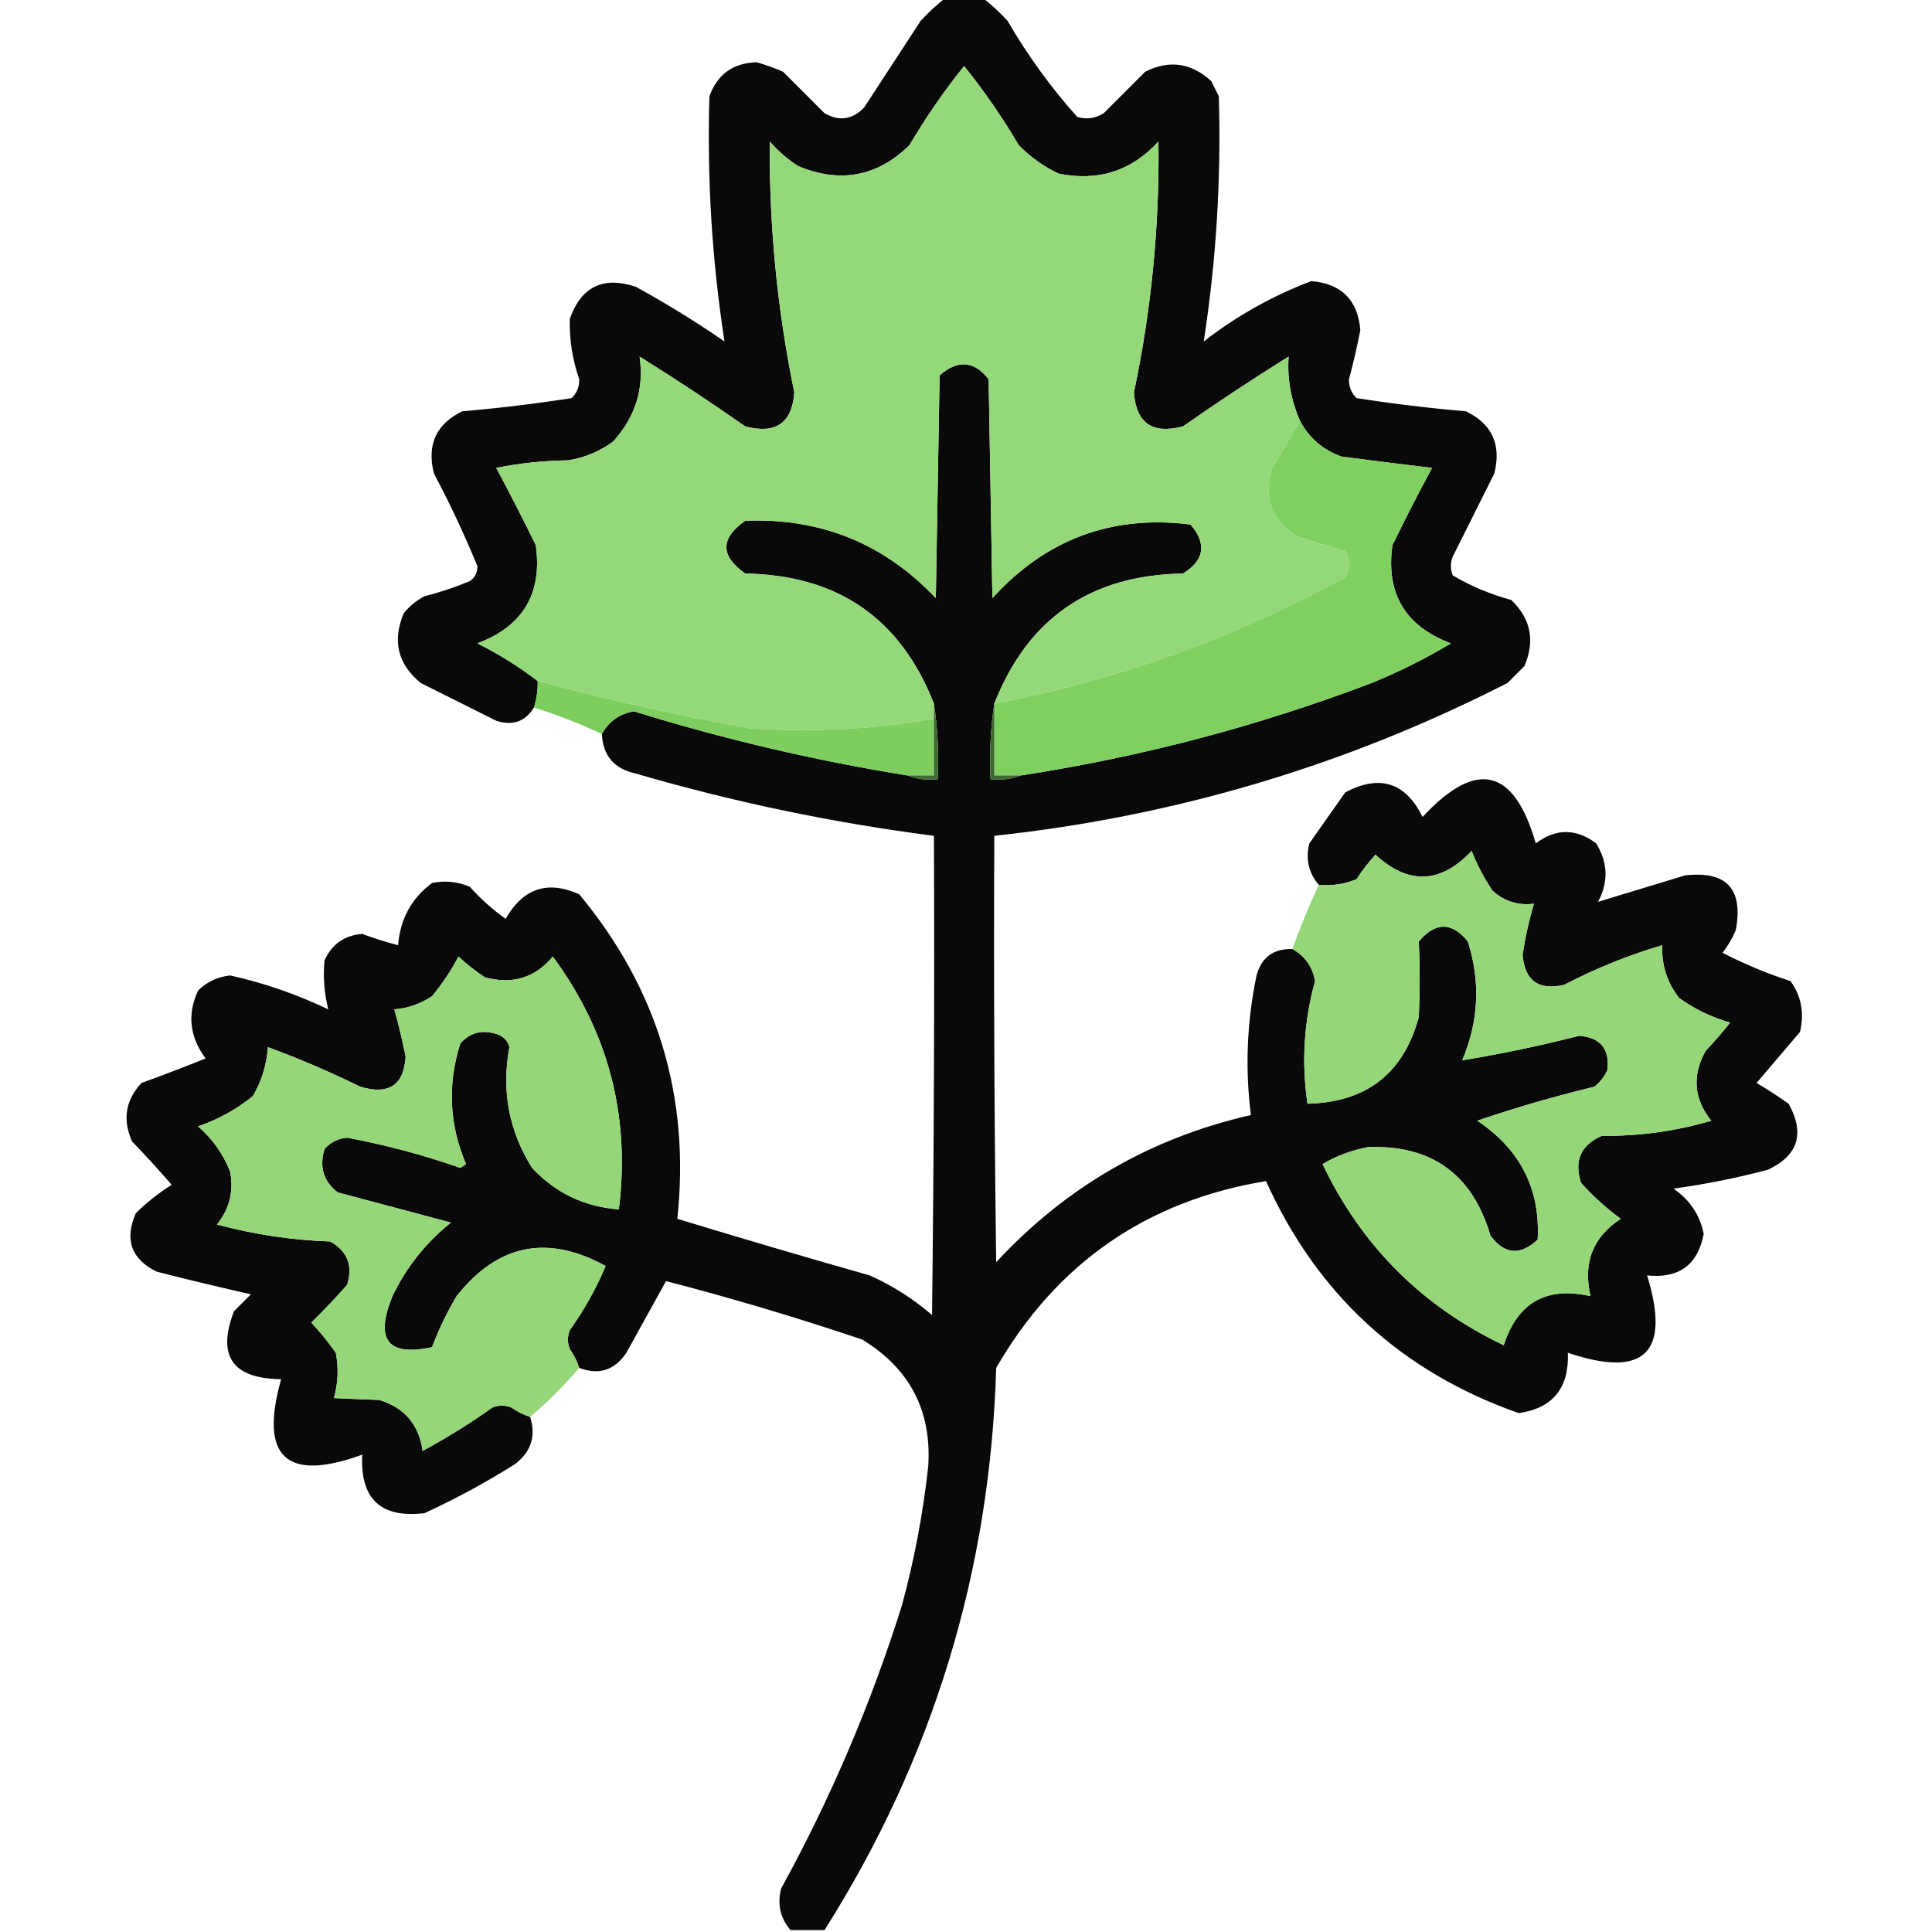 <?xml version="1.0" encoding="UTF-8"?>
<!DOCTYPE svg PUBLIC "-//W3C//DTD SVG 1.1//EN" "http://www.w3.org/Graphics/SVG/1.1/DTD/svg11.dtd">
<svg xmlns="http://www.w3.org/2000/svg" version="1.1" width="512px" height="512px" style="shape-rendering:geometricPrecision; text-rendering:geometricPrecision; image-rendering:optimizeQuality; fill-rule:evenodd; clip-rule:evenodd" xmlns:xlink="http://www.w3.org/1999/xlink">
<g><path style="opacity:0.963" fill="#010101" d="M 250.5,-0.5 C 253.833,-0.5 257.167,-0.5 260.5,-0.5C 262.771,1.266 264.937,3.266 267,5.5C 272.334,14.695 278.501,23.195 285.5,31C 287.971,31.706 290.305,31.373 292.5,30C 296.167,26.333 299.833,22.667 303.5,19C 309.86,15.803 315.693,16.636 321,21.5C 321.667,22.833 322.333,24.167 323,25.5C 323.652,47.342 322.319,69.009 319,90.5C 327.685,83.74 337.185,78.407 347.5,74.5C 355.496,75.163 359.83,79.496 360.5,87.5C 359.656,91.874 358.656,96.207 357.5,100.5C 357.437,102.481 358.104,104.148 359.5,105.5C 369.104,106.996 378.771,108.163 388.5,109C 395.433,112.372 397.933,117.872 396,125.5C 392.333,132.833 388.667,140.167 385,147.5C 384.333,149.167 384.333,150.833 385,152.5C 389.836,155.341 395.002,157.507 400.5,159C 405.685,163.947 406.851,169.781 404,176.5C 402.5,178 401,179.5 399.5,181C 356.678,202.873 311.344,216.373 263.5,221.5C 263.333,259.168 263.5,296.835 264,334.5C 282.456,314.554 304.956,301.554 331.5,295.5C 329.936,283.106 330.436,270.773 333,258.5C 334.306,253.699 337.473,251.366 342.5,251.5C 345.826,253.336 347.826,256.17 348.5,260C 345.546,270.711 344.88,281.544 346.5,292.5C 362.136,292.116 371.97,284.449 376,269.5C 376.305,262.817 376.305,256.15 376,249.5C 380.415,244.274 384.749,244.274 389,249.5C 392.388,260.142 391.888,270.642 387.5,281C 397.881,279.29 408.214,277.123 418.5,274.5C 424.095,274.928 426.595,277.928 426,283.5C 425.215,285.286 424.049,286.786 422.5,288C 411.958,290.549 401.625,293.549 391.5,297C 402.886,304.607 408.22,315.107 407.5,328.5C 402.912,332.812 398.745,332.479 395,327.5C 390.234,311.206 379.401,303.373 362.5,304C 358.124,304.843 354.124,306.343 350.5,308.5C 360.833,330.167 376.833,346.167 398.5,356.5C 402.161,345.168 409.827,340.835 421.5,343.5C 419.44,334.676 422.107,327.843 429.5,323C 425.675,320.175 422.175,317.008 419,313.5C 417.078,307.617 418.911,303.451 424.5,301C 434.412,301.113 444.079,299.78 453.5,297C 448.864,291.204 448.364,285.038 452,278.5C 454.285,276.093 456.451,273.593 458.5,271C 453.603,269.593 449.103,267.427 445,264.5C 441.797,260.392 440.297,255.725 440.5,250.5C 431.526,253.151 422.859,256.651 414.5,261C 407.719,262.547 404.052,259.88 403.5,253C 404.201,248.406 405.201,243.906 406.5,239.5C 402.281,240.021 398.614,238.854 395.5,236C 393.288,232.696 391.455,229.196 390,225.5C 381.776,234.226 373.276,234.559 364.5,226.5C 362.673,228.5 361.006,230.667 359.5,233C 356.312,234.316 352.978,234.816 349.5,234.5C 346.78,231.322 345.946,227.655 347,223.5C 350.167,219 353.333,214.5 356.5,210C 365.629,205.156 372.463,207.323 377,216.5C 391.226,201.15 401.226,203.484 407,223.5C 412.333,219.5 417.667,219.5 423,223.5C 426.133,228.57 426.3,233.737 423.5,239C 431.057,236.706 438.724,234.373 446.5,232C 457.552,230.719 462.052,235.552 460,246.5C 459.086,248.664 457.919,250.664 456.5,252.5C 462.263,255.479 468.263,257.979 474.5,260C 477.393,264.025 478.226,268.525 477,273.5C 473.167,278 469.333,282.5 465.5,287C 468.418,288.709 471.252,290.542 474,292.5C 478.368,300.392 476.535,306.225 468.5,310C 460.269,312.18 451.935,313.846 443.5,315C 447.825,317.975 450.492,321.975 451.5,327C 449.949,335.203 444.949,338.87 436.5,338C 442.814,358.52 435.814,365.353 415.5,358.5C 415.857,367.84 411.523,373.173 402.5,374.5C 371.398,363.565 349.065,343.065 335.5,313C 303.886,318.226 280.053,334.726 264,362.5C 262.429,416.375 247.262,466.042 218.5,511.5C 215.5,511.5 212.5,511.5 209.5,511.5C 206.78,508.322 205.946,504.655 207,500.5C 220.152,476.532 230.819,451.532 239,425.5C 242.303,413.351 244.636,401.018 246,388.5C 246.907,373.813 241.073,362.647 228.5,355C 211.367,349.216 194.033,344.049 176.5,339.5C 173,345.833 169.5,352.167 166,358.5C 162.848,363.16 158.681,364.493 153.5,362.5C 152.928,360.745 152.094,359.078 151,357.5C 150.333,355.833 150.333,354.167 151,352.5C 154.801,347.196 157.967,341.53 160.5,335.5C 145.065,327.035 131.898,329.702 121,343.5C 118.451,347.81 116.285,352.31 114.5,357C 102.766,359.57 99.266,355.07 104,343.5C 107.706,335.799 112.873,329.299 119.5,324C 109.517,321.336 99.516,318.669 89.5,316C 85.723,313.089 84.556,309.256 86,304.5C 87.594,302.703 89.594,301.703 92,301.5C 102.216,303.409 112.216,306.076 122,309.5C 122.5,309.167 123,308.833 123.5,308.5C 119.037,297.994 118.537,287.328 122,276.5C 124.559,273.651 127.726,272.817 131.5,274C 133.333,274.5 134.5,275.667 135,277.5C 132.842,288.99 134.842,299.656 141,309.5C 147.199,316.141 154.866,319.808 164,320.5C 167.081,295.823 161.248,273.49 146.5,253.5C 141.794,259.146 135.794,260.979 128.5,259C 126.023,257.357 123.69,255.524 121.5,253.5C 119.564,257.188 117.231,260.688 114.5,264C 111.439,266.035 108.105,267.201 104.5,267.5C 105.654,271.637 106.654,275.804 107.5,280C 107.044,287.58 103.044,290.246 95.5,288C 87.492,284.078 79.326,280.578 71,277.5C 70.674,282.146 69.34,286.479 67,290.5C 62.631,294.012 57.798,296.678 52.5,298.5C 56.305,301.806 59.138,305.806 61,310.5C 61.986,315.708 60.819,320.374 57.5,324.5C 67.297,327.142 77.297,328.642 87.5,329C 92.069,331.541 93.569,335.375 92,340.5C 88.975,343.938 85.808,347.271 82.5,350.5C 84.856,353.022 87.023,355.688 89,358.5C 89.767,362.558 89.6,366.558 88.5,370.5C 92.411,370.692 96.411,370.859 100.5,371C 107.19,373.026 111.023,377.526 112,384.5C 118.418,381.042 124.585,377.209 130.5,373C 132.167,372.333 133.833,372.333 135.5,373C 137.078,374.094 138.745,374.928 140.5,375.5C 142.094,380.552 140.761,384.719 136.5,388C 128.788,392.856 120.788,397.19 112.5,401C 100.898,402.4 95.398,397.233 96,385.5C 75.838,392.838 68.671,386.172 74.5,365.5C 61.607,365.355 57.441,359.355 62,347.5C 63.5,346 65,344.5 66.5,343C 58.156,341.13 49.823,339.13 41.5,337C 34.765,333.678 32.931,328.511 36,321.5C 38.894,318.639 42.061,316.139 45.5,314C 42.117,310.072 38.617,306.239 35,302.5C 32.418,296.713 33.251,291.546 37.5,287C 43.215,284.929 48.882,282.762 54.5,280.5C 50.234,274.777 49.568,268.777 52.5,262.5C 54.836,260.2 57.67,258.867 61,258.5C 70.036,260.512 78.703,263.512 87,267.5C 85.927,263.294 85.594,258.961 86,254.5C 87.964,250.201 91.298,247.868 96,247.5C 99.147,248.662 102.314,249.662 105.5,250.5C 106.047,243.567 109.047,238.067 114.5,234C 117.928,233.299 121.262,233.632 124.5,235C 127.369,238.204 130.535,241.037 134,243.5C 138.64,235.388 145.14,233.221 153.5,237C 174.274,261.991 182.941,290.658 179.5,323C 196.398,328.144 213.398,333.144 230.5,338C 236.535,340.71 242.035,344.21 247,348.5C 247.5,306.168 247.667,263.835 247.5,221.5C 220.769,218.068 194.435,212.568 168.5,205C 162.769,203.773 159.769,200.273 159.5,194.5C 161.336,191.174 164.17,189.174 168,188.5C 191.779,195.889 215.946,201.555 240.5,205.5C 242.948,206.473 245.615,206.806 248.5,206.5C 248.824,199.646 248.491,192.979 247.5,186.5C 238.665,163.898 221.999,152.398 197.5,152C 190.833,147.333 190.833,142.667 197.5,138C 217.477,137.212 234.311,144.045 248,158.5C 248.333,138.833 248.667,119.167 249,99.5C 253.801,95.251 258.134,95.584 262,100.5C 262.333,119.833 262.667,139.167 263,158.5C 277.2,142.88 294.7,136.38 315.5,139C 319.875,144.121 319.209,148.455 313.5,152C 289.031,152.387 272.365,163.887 263.5,186.5C 262.509,192.979 262.176,199.646 262.5,206.5C 265.385,206.806 268.052,206.473 270.5,205.5C 302.365,200.617 333.365,192.45 363.5,181C 370.779,178.027 377.779,174.527 384.5,170.5C 372.394,165.954 367.228,157.287 369,144.5C 372.372,137.588 375.872,130.755 379.5,124C 371.484,123.039 363.484,122.039 355.5,121C 350.559,119.212 346.893,116.046 344.5,111.5C 342.091,105.937 341.091,100.27 341.5,94.5C 331.995,100.418 322.662,106.585 313.5,113C 305.417,115.14 301.084,112.14 300.5,104C 305.13,82.065 307.297,59.898 307,37.5C 299.854,45.326 291.02,48.159 280.5,46C 276.56,44.114 273.06,41.614 270,38.5C 265.647,31.114 260.814,24.114 255.5,17.5C 250.186,24.114 245.353,31.114 241,38.5C 232.457,46.828 222.624,48.661 211.5,44C 208.705,42.207 206.205,40.04 204,37.5C 203.82,59.881 205.987,82.047 210.5,104C 209.916,112.14 205.583,115.14 197.5,113C 188.338,106.585 179.005,100.418 169.5,94.5C 170.742,102.95 168.409,110.45 162.5,117C 158.928,119.637 154.928,121.303 150.5,122C 144.058,122.083 137.725,122.749 131.5,124C 135.128,130.755 138.628,137.588 142,144.5C 143.772,157.287 138.606,165.954 126.5,170.5C 132.198,173.344 137.531,176.677 142.5,180.5C 142.552,182.903 142.219,185.236 141.5,187.5C 139.206,191.252 135.872,192.419 131.5,191C 124.833,187.667 118.167,184.333 111.5,181C 105.411,176.01 103.911,169.843 107,162.5C 108.543,160.622 110.376,159.122 112.5,158C 116.608,156.973 120.608,155.64 124.5,154C 125.894,153.044 126.561,151.711 126.5,150C 123.083,141.665 119.25,133.498 115,125.5C 113.067,117.872 115.567,112.372 122.5,109C 132.229,108.163 141.896,106.996 151.5,105.5C 152.896,104.148 153.563,102.481 153.5,100.5C 151.692,95.281 150.859,89.948 151,84.5C 154.035,75.956 159.868,73.123 168.5,76C 176.598,80.437 184.431,85.27 192,90.5C 188.681,69.009 187.348,47.342 188,25.5C 190.114,19.689 194.281,16.689 200.5,16.5C 202.889,17.18 205.222,18.014 207.5,19C 211.167,22.667 214.833,26.333 218.5,30C 222.388,32.222 225.888,31.723 229,28.5C 234,20.833 239,13.167 244,5.5C 246.063,3.266 248.229,1.266 250.5,-0.5 Z"/></g>
<g><path style="opacity:1" fill="#95d879" d="M 344.5,111.5 C 342.027,115.771 339.527,120.104 337,124.5C 334.863,132.041 337.03,137.874 343.5,142C 347.787,143.488 352.12,144.822 356.5,146C 357.833,148.333 357.833,150.667 356.5,153C 327.251,169.027 296.251,180.194 263.5,186.5C 272.365,163.887 289.031,152.387 313.5,152C 319.209,148.455 319.875,144.121 315.5,139C 294.7,136.38 277.2,142.88 263,158.5C 262.667,139.167 262.333,119.833 262,100.5C 258.134,95.584 253.801,95.251 249,99.5C 248.667,119.167 248.333,138.833 248,158.5C 234.311,144.045 217.477,137.212 197.5,138C 190.833,142.667 190.833,147.333 197.5,152C 221.999,152.398 238.665,163.898 247.5,186.5C 247.5,187.833 247.5,189.167 247.5,190.5C 231.303,193.309 214.97,194.142 198.5,193C 179.635,189.58 160.968,185.413 142.5,180.5C 137.531,176.677 132.198,173.344 126.5,170.5C 138.606,165.954 143.772,157.287 142,144.5C 138.628,137.588 135.128,130.755 131.5,124C 137.725,122.749 144.058,122.083 150.5,122C 154.928,121.303 158.928,119.637 162.5,117C 168.409,110.45 170.742,102.95 169.5,94.5C 179.005,100.418 188.338,106.585 197.5,113C 205.583,115.14 209.916,112.14 210.5,104C 205.987,82.047 203.82,59.881 204,37.5C 206.205,40.04 208.705,42.207 211.5,44C 222.624,48.661 232.457,46.828 241,38.5C 245.353,31.114 250.186,24.114 255.5,17.5C 260.814,24.114 265.647,31.114 270,38.5C 273.06,41.614 276.56,44.114 280.5,46C 291.02,48.159 299.854,45.326 307,37.5C 307.297,59.898 305.13,82.065 300.5,104C 301.084,112.14 305.417,115.14 313.5,113C 322.662,106.585 331.995,100.418 341.5,94.5C 341.091,100.27 342.091,105.937 344.5,111.5 Z"/></g>
<g><path style="opacity:1" fill="#7fd060" d="M 344.5,111.5 C 346.893,116.046 350.559,119.212 355.5,121C 363.484,122.039 371.484,123.039 379.5,124C 375.872,130.755 372.372,137.588 369,144.5C 367.228,157.287 372.394,165.954 384.5,170.5C 377.779,174.527 370.779,178.027 363.5,181C 333.365,192.45 302.365,200.617 270.5,205.5C 268.167,205.5 265.833,205.5 263.5,205.5C 263.5,199.167 263.5,192.833 263.5,186.5C 296.251,180.194 327.251,169.027 356.5,153C 357.833,150.667 357.833,148.333 356.5,146C 352.12,144.822 347.787,143.488 343.5,142C 337.03,137.874 334.863,132.041 337,124.5C 339.527,120.104 342.027,115.771 344.5,111.5 Z"/></g>
<g><path style="opacity:1" fill="#7dcd5f" d="M 142.5,180.5 C 160.968,185.413 179.635,189.58 198.5,193C 214.97,194.142 231.303,193.309 247.5,190.5C 247.5,195.5 247.5,200.5 247.5,205.5C 245.167,205.5 242.833,205.5 240.5,205.5C 215.946,201.555 191.779,195.889 168,188.5C 164.17,189.174 161.336,191.174 159.5,194.5C 153.733,191.796 147.733,189.462 141.5,187.5C 142.219,185.236 142.552,182.903 142.5,180.5 Z"/></g>
<g><path style="opacity:1" fill="#3e672f" d="M 263.5,186.5 C 263.5,192.833 263.5,199.167 263.5,205.5C 265.833,205.5 268.167,205.5 270.5,205.5C 268.052,206.473 265.385,206.806 262.5,206.5C 262.176,199.646 262.509,192.979 263.5,186.5 Z"/></g>
<g><path style="opacity:1" fill="#416931" d="M 247.5,186.5 C 248.491,192.979 248.824,199.646 248.5,206.5C 245.615,206.806 242.948,206.473 240.5,205.5C 242.833,205.5 245.167,205.5 247.5,205.5C 247.5,200.5 247.5,195.5 247.5,190.5C 247.5,189.167 247.5,187.833 247.5,186.5 Z"/></g>
<g><path style="opacity:0.999" fill="#94d678" d="M 342.5,251.5 C 344.557,245.719 346.89,240.053 349.5,234.5C 352.978,234.816 356.312,234.316 359.5,233C 361.006,230.667 362.673,228.5 364.5,226.5C 373.276,234.559 381.776,234.226 390,225.5C 391.455,229.196 393.288,232.696 395.5,236C 398.614,238.854 402.281,240.021 406.5,239.5C 405.201,243.906 404.201,248.406 403.5,253C 404.052,259.88 407.719,262.547 414.5,261C 422.859,256.651 431.526,253.151 440.5,250.5C 440.297,255.725 441.797,260.392 445,264.5C 449.103,267.427 453.603,269.593 458.5,271C 456.451,273.593 454.285,276.093 452,278.5C 448.364,285.038 448.864,291.204 453.5,297C 444.079,299.78 434.412,301.113 424.5,301C 418.911,303.451 417.078,307.617 419,313.5C 422.175,317.008 425.675,320.175 429.5,323C 422.107,327.843 419.44,334.676 421.5,343.5C 409.827,340.835 402.161,345.168 398.5,356.5C 376.833,346.167 360.833,330.167 350.5,308.5C 354.124,306.343 358.124,304.843 362.5,304C 379.401,303.373 390.234,311.206 395,327.5C 398.745,332.479 402.912,332.812 407.5,328.5C 408.22,315.107 402.886,304.607 391.5,297C 401.625,293.549 411.958,290.549 422.5,288C 424.049,286.786 425.215,285.286 426,283.5C 426.595,277.928 424.095,274.928 418.5,274.5C 408.214,277.123 397.881,279.29 387.5,281C 391.888,270.642 392.388,260.142 389,249.5C 384.749,244.274 380.415,244.274 376,249.5C 376.305,256.15 376.305,262.817 376,269.5C 371.97,284.449 362.136,292.116 346.5,292.5C 344.88,281.544 345.546,270.711 348.5,260C 347.826,256.17 345.826,253.336 342.5,251.5 Z"/></g>
<g><path style="opacity:0.999" fill="#94d678" d="M 153.5,362.5 C 149.5,367.167 145.167,371.5 140.5,375.5C 138.745,374.928 137.078,374.094 135.5,373C 133.833,372.333 132.167,372.333 130.5,373C 124.585,377.209 118.418,381.042 112,384.5C 111.023,377.526 107.19,373.026 100.5,371C 96.411,370.859 92.411,370.692 88.5,370.5C 89.6,366.558 89.767,362.558 89,358.5C 87.023,355.688 84.856,353.022 82.5,350.5C 85.808,347.271 88.975,343.938 92,340.5C 93.569,335.375 92.069,331.541 87.5,329C 77.297,328.642 67.297,327.142 57.5,324.5C 60.819,320.374 61.986,315.708 61,310.5C 59.138,305.806 56.305,301.806 52.5,298.5C 57.798,296.678 62.631,294.012 67,290.5C 69.34,286.479 70.674,282.146 71,277.5C 79.326,280.578 87.492,284.078 95.5,288C 103.044,290.246 107.044,287.58 107.5,280C 106.654,275.804 105.654,271.637 104.5,267.5C 108.105,267.201 111.439,266.035 114.5,264C 117.231,260.688 119.564,257.188 121.5,253.5C 123.69,255.524 126.023,257.357 128.5,259C 135.794,260.979 141.794,259.146 146.5,253.5C 161.248,273.49 167.081,295.823 164,320.5C 154.866,319.808 147.199,316.141 141,309.5C 134.842,299.656 132.842,288.99 135,277.5C 134.5,275.667 133.333,274.5 131.5,274C 127.726,272.817 124.559,273.651 122,276.5C 118.537,287.328 119.037,297.994 123.5,308.5C 123,308.833 122.5,309.167 122,309.5C 112.216,306.076 102.216,303.409 92,301.5C 89.594,301.703 87.594,302.703 86,304.5C 84.556,309.256 85.723,313.089 89.5,316C 99.516,318.669 109.517,321.336 119.5,324C 112.873,329.299 107.706,335.799 104,343.5C 99.266,355.07 102.766,359.57 114.5,357C 116.285,352.31 118.451,347.81 121,343.5C 131.898,329.702 145.065,327.035 160.5,335.5C 157.967,341.53 154.801,347.196 151,352.5C 150.333,354.167 150.333,355.833 151,357.5C 152.094,359.078 152.928,360.745 153.5,362.5 Z"/></g>
</svg>
